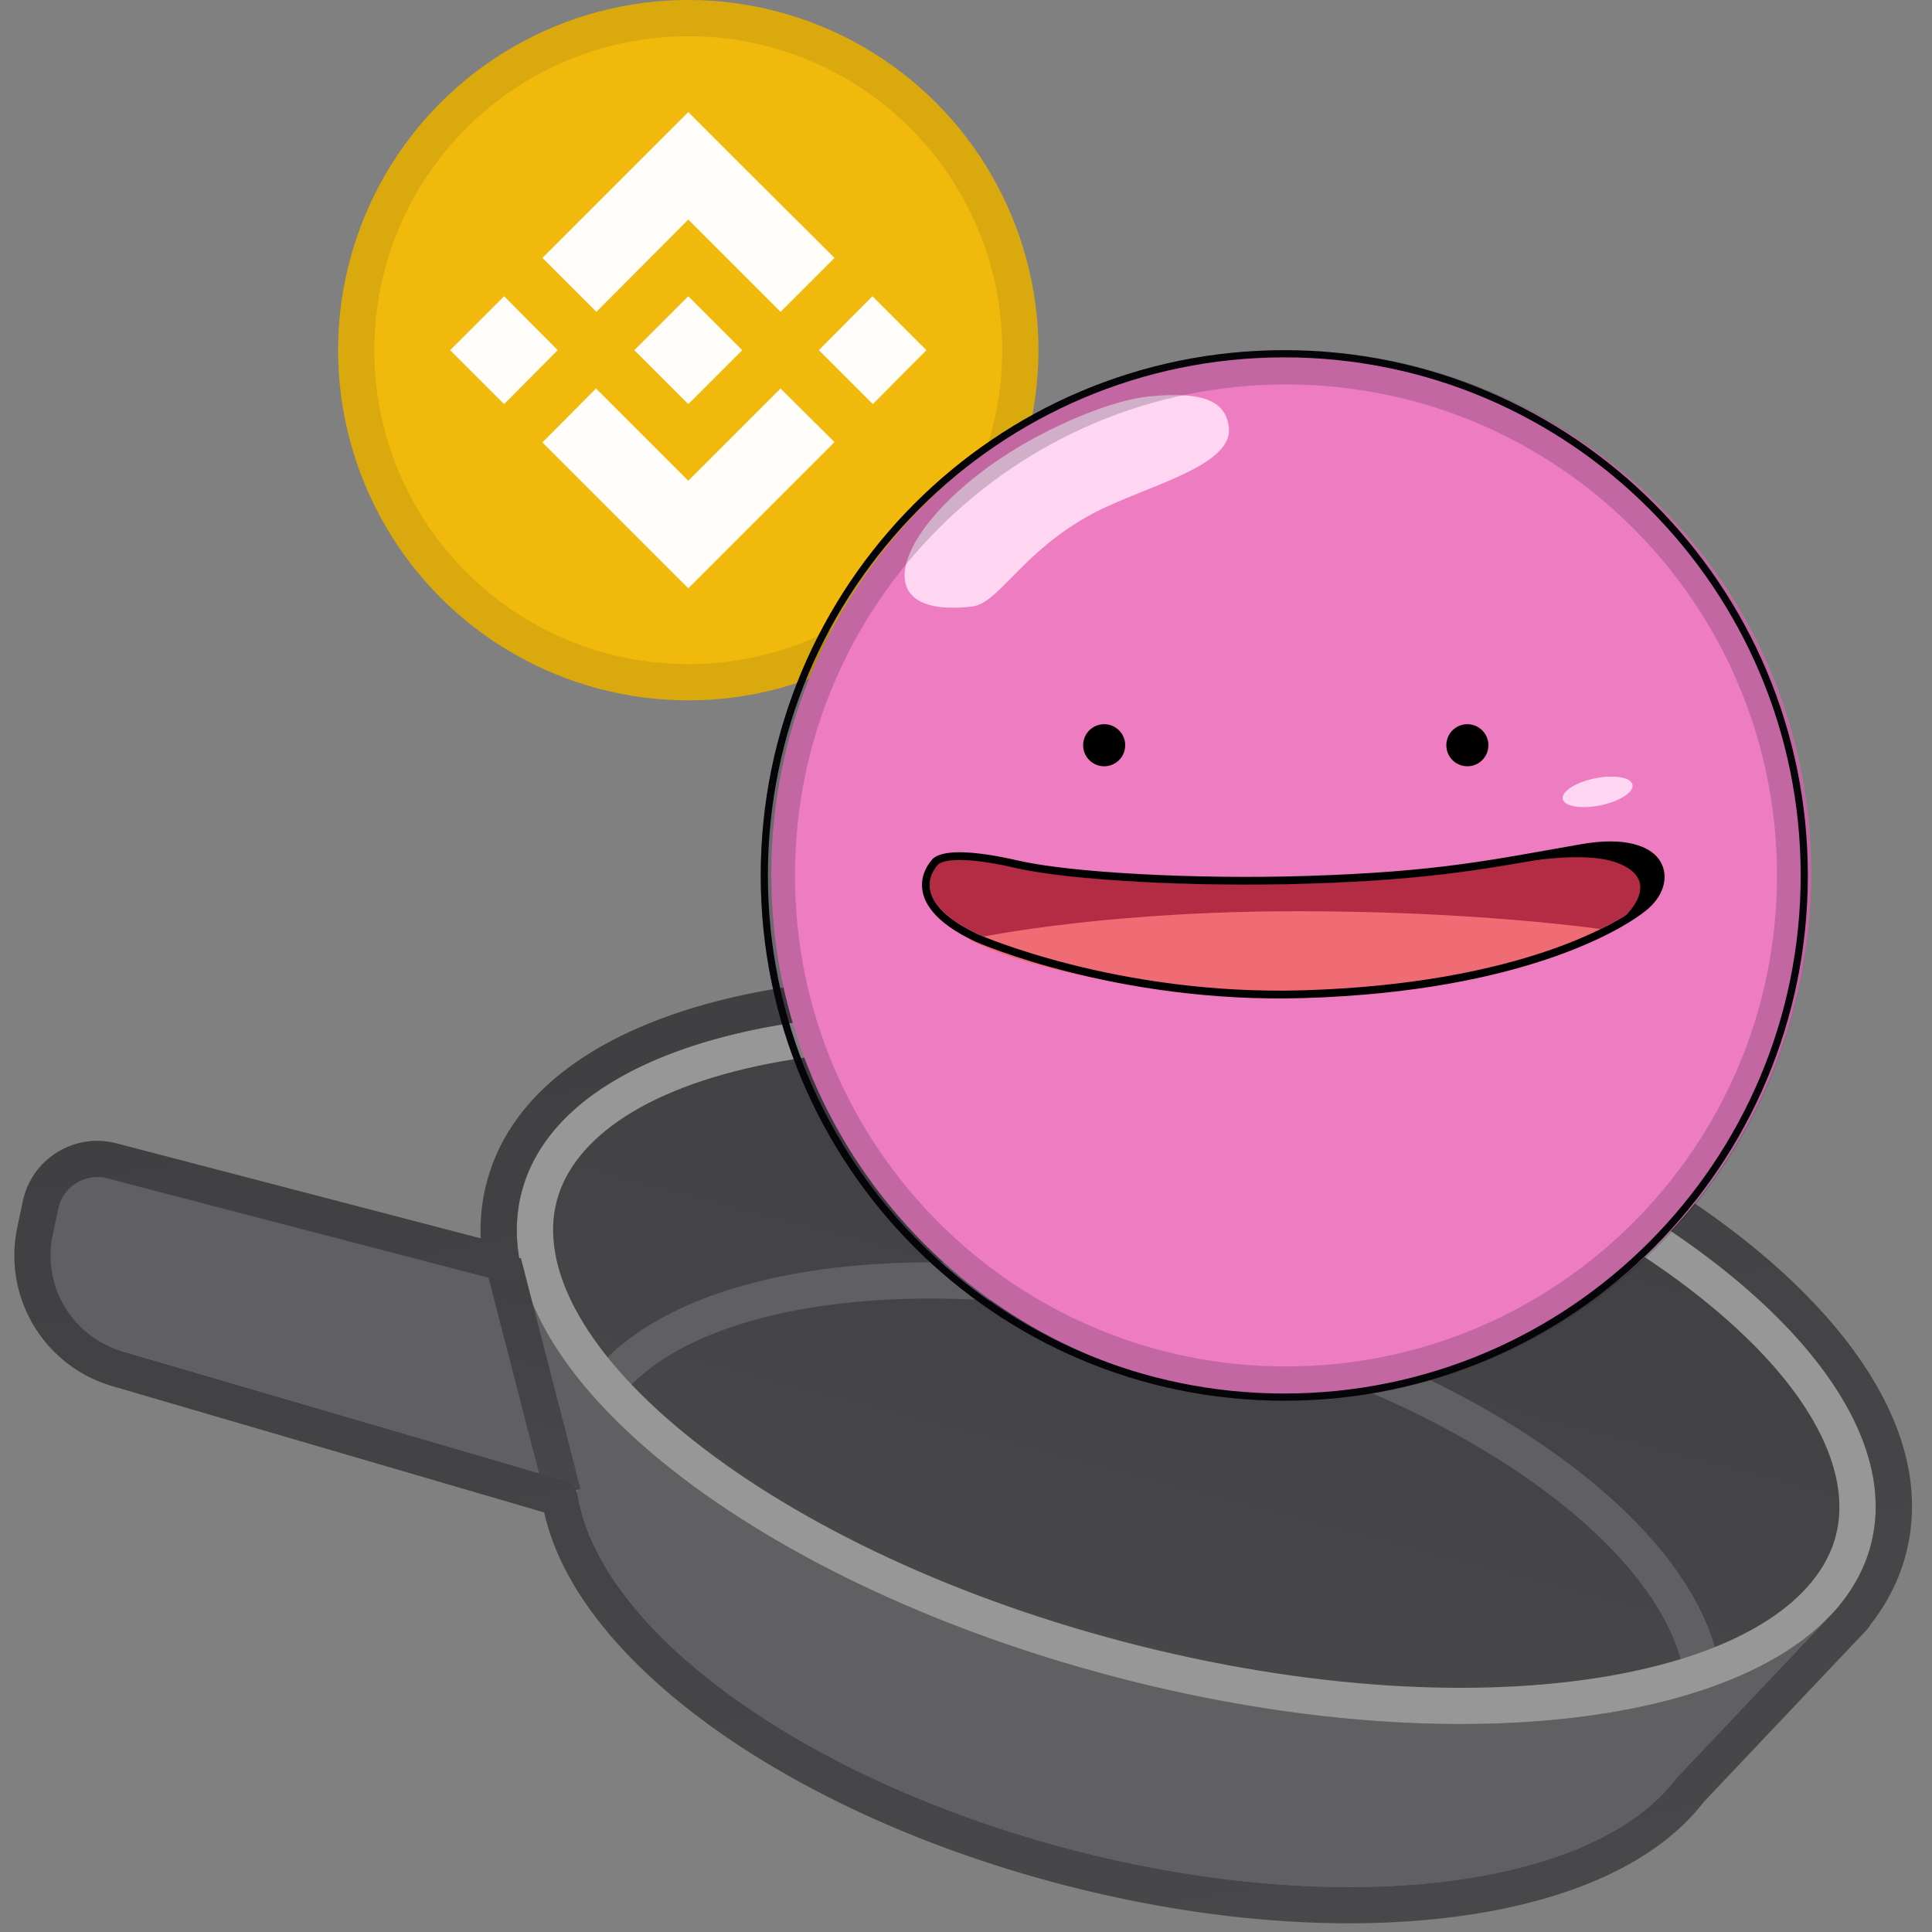 <svg xmlns="http://www.w3.org/2000/svg" width="160" height="160" fill="none"  xmlns:v="https://vecta.io/nano"><rect width="100%" height="100%" fill="#808080" stroke="none"/><style><![CDATA[.B{fill-rule:evenodd}]]></style><g clip-path="url(#D)"><g fill="#606063"><path d="M48.045 119.028c-3.178 12.144 15 27.421 40.602 34.121s48.934 2.287 52.112-9.858-15-27.421-40.602-34.122-48.934-2.286-52.112 9.859z"/><path d="M136.924 149.273l15.422-16.285-109.354-28.619 5.721 21.818 88.211 23.086z"/><path d="M49.934 108.293L8.072 97.338c-1.814-.475-3.66.654-4.063 2.486l-.468 2.129a8.26 8.26 0 0 0 5.746 9.7l41.812 12.239-1.166-15.599z"/></g><path d="M43.203 98.71c-3.694 14.114 18.324 32.101 49.178 40.176s58.86 3.178 62.554-10.936-18.324-32.101-49.178-40.176-58.861-3.179-62.554 10.935z" fill="url(#A)"/><g class="B"><path d="M127.673 123.286c7.098 5.22 11.246 10.866 11.865 15.871l2.978-.368c-.772-6.238-5.737-12.531-13.066-17.92-7.389-5.435-17.439-10.148-28.913-13.151s-22.544-3.817-31.649-2.699c-9.029 1.109-16.44 4.163-20.168 9.223l2.415 1.779c2.992-4.06 9.373-6.95 18.119-8.024 8.67-1.064 19.354-.299 30.524 2.624s20.859 7.49 27.896 12.665z" fill="#606063"/><path d="M56.734 118.739c-8.721-7.124-11.998-14.041-10.629-19.27s7.614-9.654 18.706-11.593c10.807-1.889 25.078-1.154 40.186 2.8s27.911 10.304 36.406 17.245c8.721 7.124 11.998 14.041 10.63 19.27s-7.614 9.653-18.707 11.593c-10.806 1.889-25.078 1.153-40.186-2.8s-27.91-10.304-36.406-17.245zm35.646 20.147c-30.854-8.075-52.872-26.062-49.178-40.176s31.7-19.01 62.554-10.935 52.872 26.062 49.178 40.176-31.7 19.01-62.554 10.936z" fill="#979797"/><path d="M45.167 124.049l-4.937-19.123 2.905-.75 4.937 19.123-2.905.75z" fill="url(#B)"/><path d="M43.469 106.189l-.128-.443-.202-.817-.142-.54c.022-.012.03-.019.028-.027l-.004-.025-.12-.794-.022-.191c-.072-.663-.096-1.321-.071-1.974.035-.903.166-1.793.395-2.668 3.694-14.114 31.7-19.01 62.555-10.936s52.872 26.062 49.178 40.176a12.4 12.4 0 0 1-.963 2.519 13.7 13.7 0 0 1-1.635 2.476l-.016.019c.011.02.014.025.015.029l-.611.651-12.932 13.655c-6.807 9.031-27.596 11.752-50.146 5.85-22.303-5.837-38.971-18.182-40.797-29.295-.093-.569-.484-1.054-1.037-1.215L10.127 111.91a8.26 8.26 0 0 1-5.762-9.635l.459-2.172c.39-1.845 2.242-2.99 4.066-2.514l34.249 8.931a.27.27 0 0 0 .331-.331zm-3.657-3.636c-.064-1.544.091-3.085.488-4.603 2.325-8.885 11.93-13.965 23.478-15.984 11.834-2.069 26.992-1.215 42.738 2.906s29.38 10.802 38.683 18.402c9.078 7.417 14.963 16.551 12.638 25.436-.557 2.129-1.552 4.064-2.901 5.789a3.08 3.08 0 0 1-.425.566l-13.429 14.181c-4.171 5.406-12.026 8.46-21.098 9.556-9.3 1.124-20.517.28-32.096-2.751-11.453-2.997-21.548-7.685-29.078-13.141-7.08-5.13-12.321-11.262-13.743-17.657L9.285 114.789a11.26 11.26 0 0 1-7.855-13.134l.459-2.173c.744-3.519 4.277-5.704 7.758-4.796l30.165 7.867z" fill="url(#C)"/></g><circle cx="57" cy="29" r="29" fill="#f0b90b"/><path d="M46.185 29l-4.437 4.468L37.28 29l4.468-4.468L46.185 29zM57 18.185l7.642 7.642 4.468-4.468-7.642-7.611L57 9.28 44.921 21.358l4.468 4.468L57 18.185zm15.252 6.347L67.815 29l4.468 4.468L76.72 29l-4.468-4.468zM57 39.815l-7.642-7.642-4.437 4.468L57 48.72l12.109-12.109-4.468-4.437L57 39.815zm0-6.347L61.468 29 57 24.532 52.532 29 57 33.468z" fill="#fffdfa"/><g style="mix-blend-mode:multiply" opacity=".1" class="B"><path d="M57 55c14.359 0 26-11.641 26-26S71.359 3 57 3 31 14.641 31 29s11.641 26 26 26zm0 3c16.016 0 29-12.984 29-29S73.016 0 57 0 28 12.984 28 29s12.984 29 29 29z" fill="#191326"/></g><path d="M106.937 115.612c23.783 0 43.063-19.343 43.063-43.203s-19.28-43.203-43.063-43.203-43.062 19.343-43.062 43.203 19.28 43.203 43.062 43.203z" fill="#ee7cc1"/><g fill="#000"><path d="M106.359 29.595c-23.619 0-42.766 19.209-42.766 42.905s19.147 42.905 42.766 42.905 42.766-19.209 42.766-42.905-19.147-42.905-42.766-42.905zM63 72.5C63 48.476 82.413 29 106.359 29s43.359 19.476 43.359 43.5-19.413 43.5-43.359 43.5S63 96.524 63 72.5z" class="B"/><path d="M91.443 63.459a1.741 1.741 0 1 0 0-3.482 1.741 1.741 0 1 0 0 3.482zm30.078 0a1.741 1.741 0 1 0 0-3.482 1.741 1.741 0 1 0 0 3.482z"/></g><g class="B"><path d="M77.673 71.608s-2.93 2.843 3.411 5.787c0 0 11.479 5.058 26.836 4.599 17.962-.537 26.327-5.657 28.153-7.244 2.257-1.961 1.434-5.341-4.968-4.229-7.424 1.29-11.812 2.306-22.972 2.651-9.196.284-19.543-.276-23.977-1.297-5.803-1.335-6.483-.268-6.483-.268z" fill="#b32c43"/><path d="M80.239 77.802s9.865-2.216 25.831-2.331 26.936 1.533 26.936 1.533-11.097 5.35-26.164 5.34c-18.717-.012-26.603-4.542-26.603-4.542z" fill="#f06c75"/><g fill="#000"><path d="M77.152 71.241c.063-.099.292-.369.983-.533.79-.188 2.51-.283 6.164.557 4.404 1.013 14.681 1.563 23.814 1.281 11.116-.344 15.487-1.356 22.882-2.642 3.561-.619 5.546.148 6.352 1.206.913 1.2.571 2.909-.854 4.146-1.853 1.609-10.328 6.856-28.554 7.401-15.517.463-27.114-4.653-27.125-4.659-3.532-1.64-4.388-3.346-4.455-4.547-.064-1.143.572-1.961.793-2.21zm.521.385s-2.93 2.843 3.411 5.787c0 0 11.479 5.058 26.836 4.599 17.962-.537 26.326-5.657 28.153-7.244 2.257-1.961 1.433-5.341-4.969-4.229-7.423 1.29-11.811 2.306-22.972 2.651-9.196.284-19.543-.277-23.977-1.297-5.803-1.335-6.483-.268-6.483-.268z"/><path d="M125.241 71.543s5.797-1.179 8.67-.095c4.059 1.531.466 4.621.466 4.621s2.84-1.472 3.133-3.155c0 0 .605-3.003-4.737-2.81-2.939.106-7.532 1.438-7.532 1.438z"/></g><g fill="#ffd6f1"><path d="M132.081 64.461c1.594-.327 2.991-.091 3.116.525s-1.067 1.382-2.662 1.709-2.991.091-3.117-.525 1.068-1.382 2.663-1.709zm-45.43-28.705c-11.286 5.679-16.511 15.652-6.167 14.478 2.266-.257 4.141-4.565 9.985-7.687 4.276-2.284 11.691-3.89 11.296-7.171-.258-2.141-2.072-2.996-6.618-2.54-3.632.365-8.496 2.92-8.496 2.92z"/></g></g><g style="mix-blend-mode:multiply" opacity=".2" class="B"><path d="M106.5 113.163c22.458 0 40.663-18.205 40.663-40.663S128.958 31.837 106.5 31.837 65.837 50.042 65.837 72.5s18.205 40.663 40.663 40.663zm0 2.837c24.024 0 43.5-19.476 43.5-43.5S130.524 29 106.5 29 63 48.476 63 72.5 82.476 116 106.5 116z" fill="#191326"/></g></g><defs><linearGradient id="A" x1="105.757" y1="87.774" x2="92.381" y2="138.886" gradientUnits="userSpaceOnUse"><stop stop-color="#404042"/><stop offset="1" stop-color="#48484b"/></linearGradient><linearGradient id="B" x1="46.567" y1="105.096" x2="41.735" y2="123.129" gradientUnits="userSpaceOnUse"><stop stop-color="#404042"/><stop offset="1" stop-color="#48484b"/></linearGradient><linearGradient id="C" x1="73.495" y1="80.169" x2="89.09" y2="164.62" gradientUnits="userSpaceOnUse"><stop stop-color="#404042"/><stop offset="1" stop-color="#48484b"/></linearGradient><clipPath id="D"><path fill="#fff" d="M0 0h160v160H0z"/></clipPath></defs></svg>